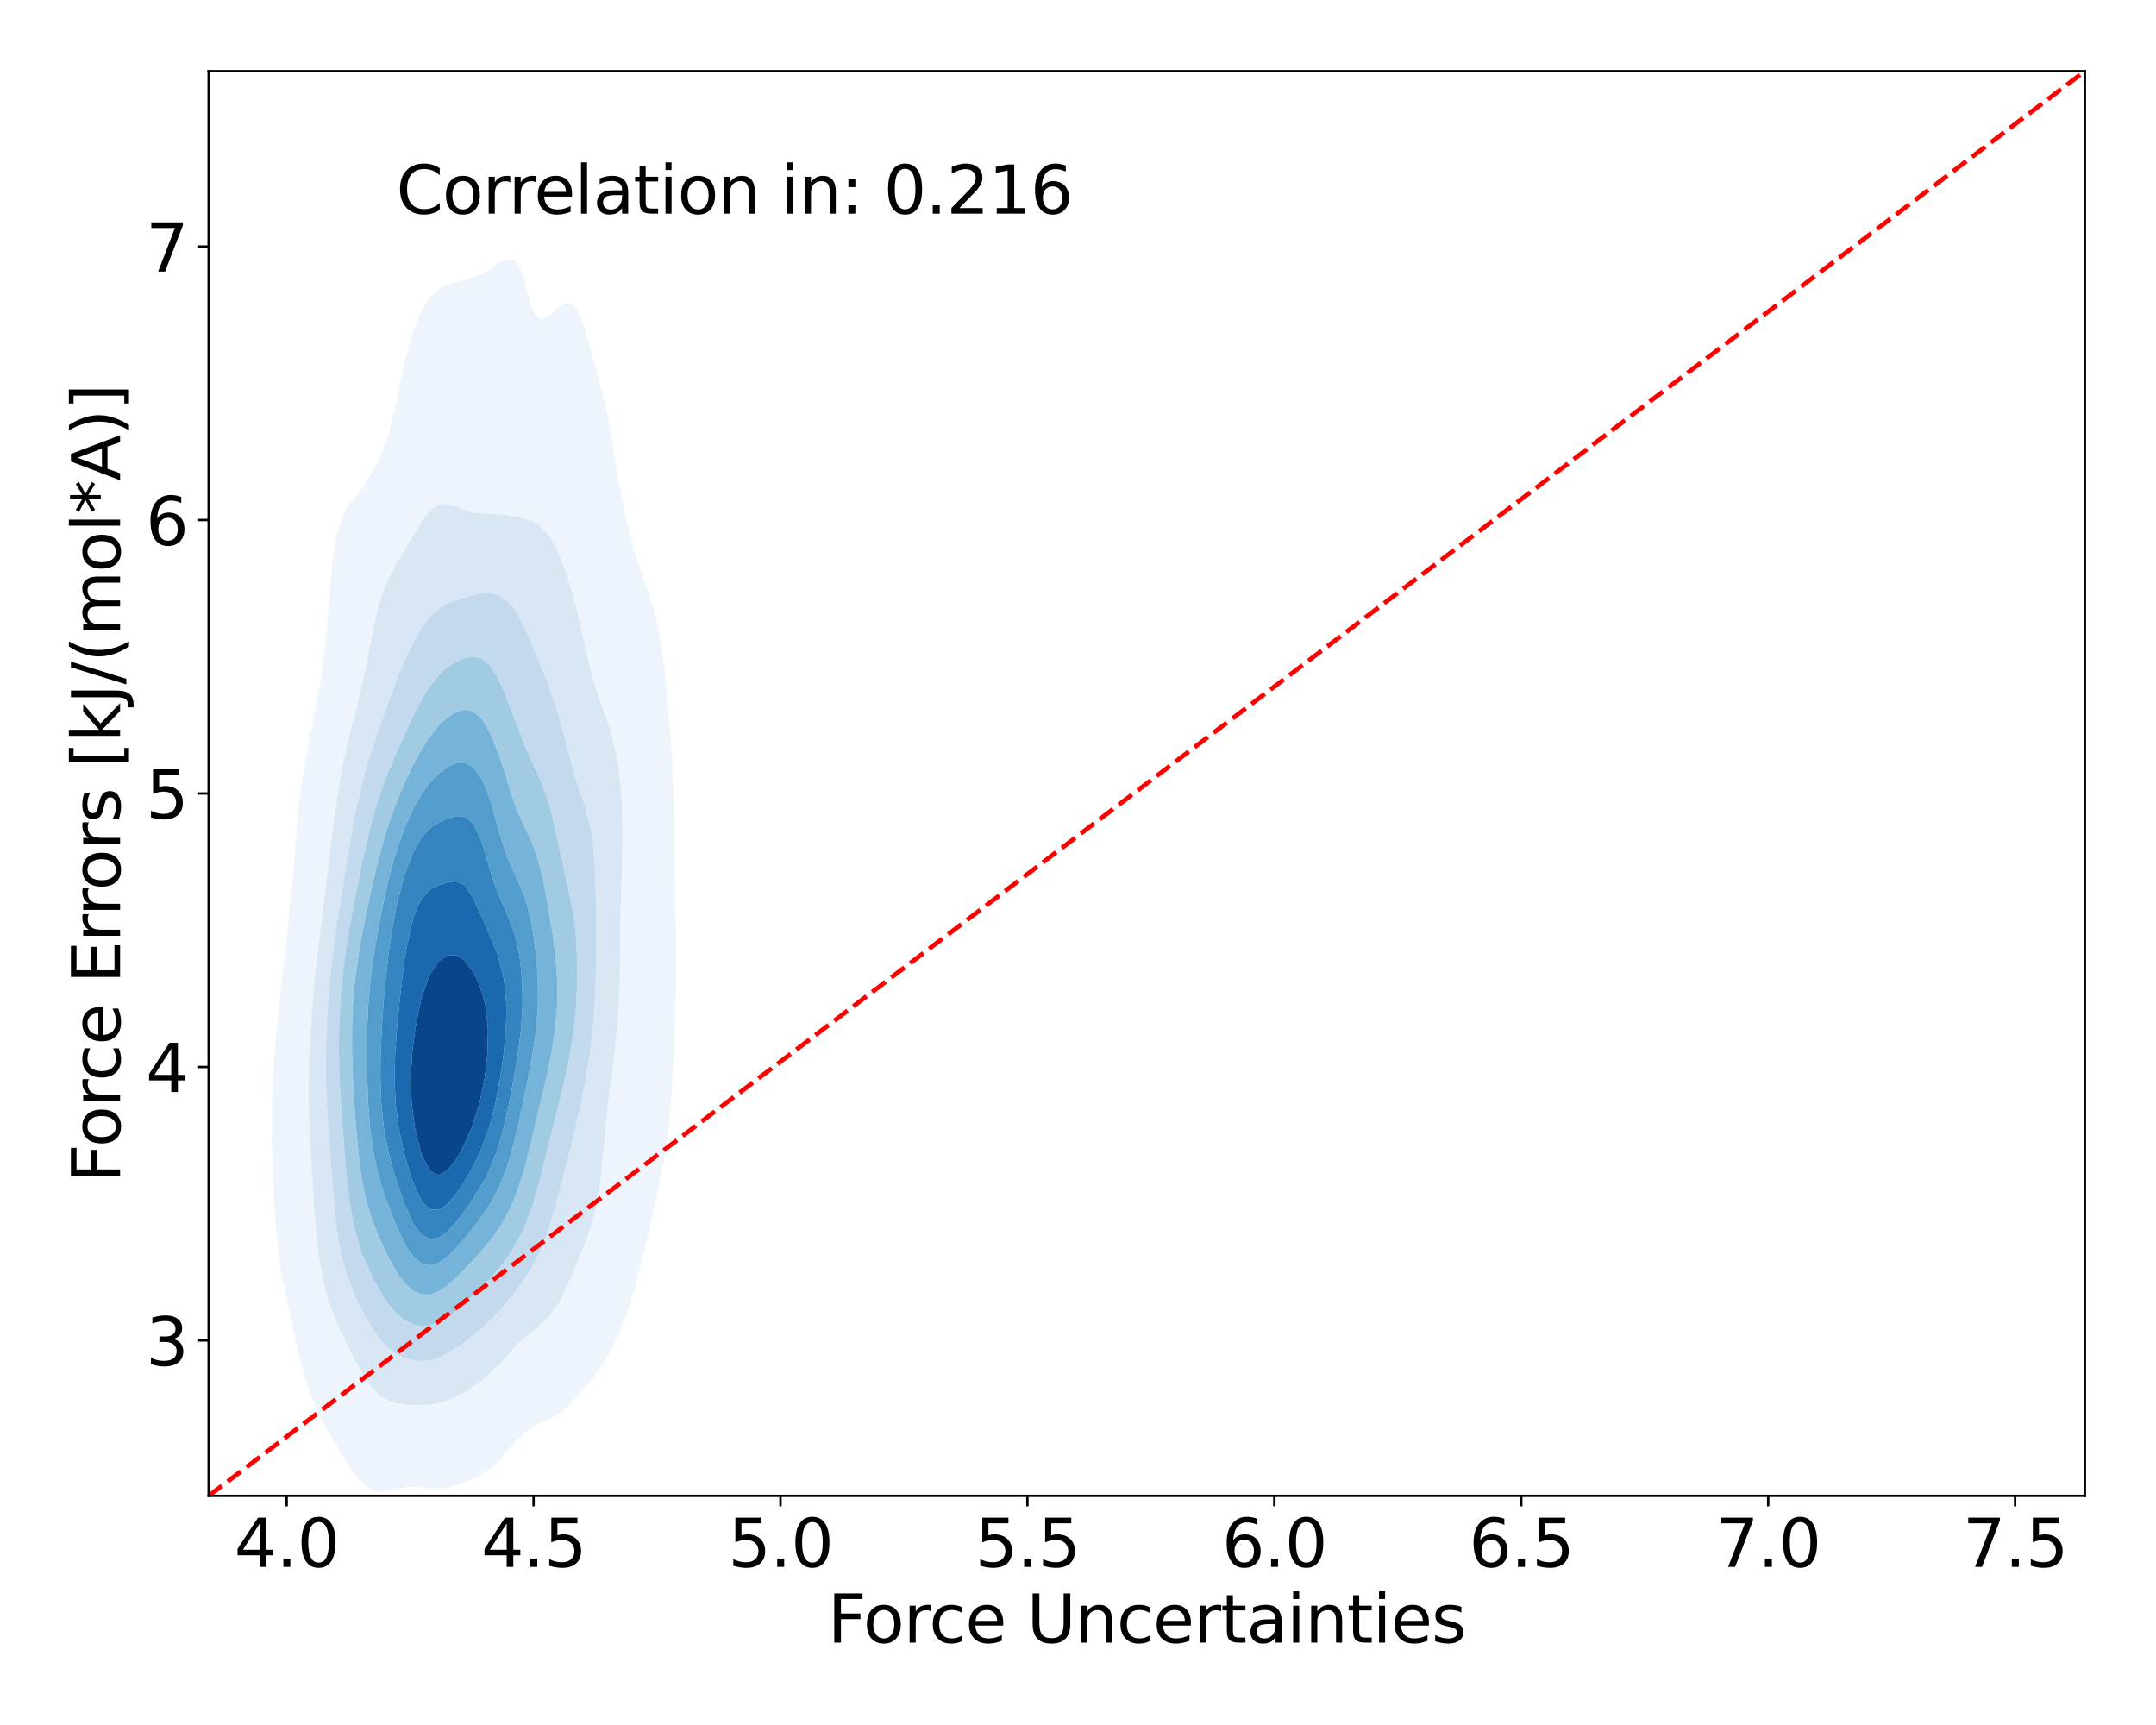 <?xml version="1.0" encoding="utf-8" standalone="no"?>
<!DOCTYPE svg PUBLIC "-//W3C//DTD SVG 1.1//EN"
  "http://www.w3.org/Graphics/SVG/1.1/DTD/svg11.dtd">
<svg xmlns:xlink="http://www.w3.org/1999/xlink" width="720pt" height="576pt" viewBox="0 0 720 576" xmlns="http://www.w3.org/2000/svg" version="1.1">
 <defs>
  <style type="text/css">*{stroke-linejoin: round; stroke-linecap: butt}</style>
 </defs>
 <g id="figure_1">
  <g id="patch_1">
   <path d="M 0 576 
L 720 576 
L 720 0 
L 0 0 
z
" style="fill: #ffffff"/>
  </g>
  <g id="axes_1">
   <g id="patch_2">
    <path d="M 69.68 499.48 
L 696.24 499.48 
L 696.24 23.76 
L 69.68 23.76 
z
" style="fill: #ffffff"/>
   </g>
   <g id="QuadContourSet_1">
    <path d="M 118.158 491.876 
L 121 495.387 
L 123.842 497.37 
L 126.684 498.077 
L 129.527 497.883 
L 132.369 497.256 
L 135.211 496.683 
L 138.053 496.493 
L 140.895 496.699 
L 143.737 497.013 
L 146.579 497.081 
L 149.421 496.713 
L 152.263 495.949 
L 155.105 494.944 
L 157.947 493.795 
L 160.789 492.362 
L 161.983 491.51 
L 163.631 490.557 
L 166.473 488.107 
L 169.315 484.674 
L 170.346 483.299 
L 172.157 481.34 
L 174.999 478.596 
L 177.841 476.526 
L 180.492 475.088 
L 180.683 475.008 
L 183.525 473.847 
L 186.367 472.228 
L 189.209 469.883 
L 191.984 466.876 
L 192.051 466.807 
L 194.893 463.872 
L 197.735 460.437 
L 199.034 458.665 
L 200.577 456.637 
L 203.419 451.979 
L 204.158 450.454 
L 206.262 446.354 
L 207.886 442.242 
L 209.104 439.185 
L 210.764 434.031 
L 211.946 430.113 
L 213.113 425.819 
L 214.788 418.978 
L 215.132 417.608 
L 217.059 409.397 
L 217.63 406.677 
L 218.945 401.185 
L 220.472 393.903 
L 220.684 392.974 
L 222.196 384.763 
L 223.314 376.75 
L 223.341 376.551 
L 224.091 368.34 
L 224.572 360.129 
L 224.933 351.917 
L 225.271 343.706 
L 225.581 335.495 
L 225.791 327.283 
L 225.842 319.072 
L 225.745 310.86 
L 225.572 302.649 
L 225.396 294.438 
L 225.25 286.226 
L 225.121 278.015 
L 224.975 269.804 
L 224.764 261.592 
L 224.429 253.381 
L 223.911 245.17 
L 223.314 238.334 
L 223.202 236.958 
L 222.433 228.747 
L 221.503 220.536 
L 220.472 213.325 
L 220.316 212.324 
L 218.596 204.113 
L 217.63 201.063 
L 215.922 195.901 
L 214.788 193.093 
L 213.063 187.69 
L 211.946 184.454 
L 210.697 179.479 
L 209.104 173.447 
L 208.656 171.267 
L 207.038 163.056 
L 206.262 158.837 
L 205.636 154.845 
L 204.365 146.633 
L 203.419 141.284 
L 202.868 138.422 
L 200.866 130.211 
L 200.577 129.208 
L 198.602 121.999 
L 197.735 118.848 
L 196.428 113.788 
L 194.893 108.192 
L 193.806 105.576 
L 192.051 102.11 
L 189.209 100.838 
L 186.367 102.493 
L 183.525 105.549 
L 183.473 105.576 
L 180.683 106.899 
L 179.099 105.576 
L 177.841 103.517 
L 176.085 97.365 
L 174.999 92.899 
L 173.484 89.154 
L 172.157 87.05 
L 169.315 86.372 
L 166.473 87.814 
L 164.73 89.154 
L 163.631 89.911 
L 160.789 91.575 
L 157.947 92.628 
L 155.105 93.387 
L 152.263 94.143 
L 149.421 95.135 
L 146.579 96.755 
L 145.934 97.365 
L 143.737 99.27 
L 140.895 103.585 
L 140.008 105.576 
L 138.053 110.384 
L 136.974 113.788 
L 135.211 120.508 
L 134.852 121.999 
L 133.128 130.211 
L 132.369 133.897 
L 131.396 138.422 
L 129.527 145.554 
L 129.211 146.633 
L 126.684 152.971 
L 125.837 154.845 
L 123.842 158.369 
L 121 163.056 
L 121 163.056 
L 118.158 166.49 
L 115.316 170.614 
L 114.993 171.267 
L 112.474 178.512 
L 112.271 179.479 
L 111.011 187.69 
L 110.248 195.901 
L 109.686 204.113 
L 109.632 204.77 
L 108.996 212.324 
L 108.047 220.536 
L 106.86 228.747 
L 106.79 229.134 
L 105.232 236.958 
L 103.948 243.86 
L 103.658 245.17 
L 102.029 253.381 
L 101.106 259.827 
L 100.794 261.592 
L 99.71 269.804 
L 98.966 278.015 
L 98.373 286.226 
L 98.264 287.67 
L 97.632 294.438 
L 96.825 302.649 
L 95.996 310.86 
L 95.422 316.411 
L 95.1 319.072 
L 94.101 327.283 
L 93.22 335.495 
L 92.58 342.407 
L 92.427 343.706 
L 91.625 351.917 
L 91.078 360.129 
L 90.796 368.34 
L 90.759 376.551 
L 90.911 384.763 
L 91.185 392.974 
L 91.56 401.185 
L 92.112 409.397 
L 92.58 413.788 
L 92.928 417.608 
L 94.11 425.819 
L 95.422 431.934 
L 95.78 434.031 
L 97.495 442.242 
L 98.264 445.443 
L 99.338 450.454 
L 101.106 457.368 
L 101.477 458.665 
L 103.948 466.37 
L 104.163 466.876 
L 106.79 473.02 
L 107.963 475.088 
L 109.632 478.142 
L 112.474 482.765 
L 112.786 483.299 
L 115.316 487.685 
L 117.913 491.51 
z
M 128.451 466.876 
L 126.684 465.846 
L 123.842 462.988 
L 121.087 458.665 
L 121 458.535 
L 118.158 453.434 
L 116.69 450.454 
L 115.316 447.753 
L 112.717 442.242 
L 112.474 441.683 
L 109.632 434.285 
L 109.549 434.031 
L 107.501 425.819 
L 106.79 421.188 
L 106.248 417.608 
L 105.403 409.397 
L 104.792 401.185 
L 104.269 392.974 
L 103.948 387.519 
L 103.76 384.763 
L 103.299 376.551 
L 103.046 368.34 
L 103.043 360.129 
L 103.289 351.917 
L 103.768 343.706 
L 103.948 341.561 
L 104.338 335.495 
L 105.035 327.283 
L 105.928 319.072 
L 106.79 312.464 
L 106.965 310.86 
L 107.928 302.649 
L 108.99 294.438 
L 109.632 289.523 
L 110.026 286.226 
L 111.004 278.015 
L 112.119 269.804 
L 112.474 267.508 
L 113.362 261.592 
L 114.928 253.381 
L 115.316 251.642 
L 116.801 245.17 
L 118.158 239.805 
L 118.9 236.958 
L 120.9 228.747 
L 121 228.271 
L 122.602 220.536 
L 123.842 213.973 
L 124.179 212.324 
L 125.975 204.113 
L 126.684 201.486 
L 128.604 195.901 
L 129.527 193.671 
L 132.369 188.267 
L 132.716 187.69 
L 135.211 183.536 
L 137.649 179.479 
L 138.053 178.75 
L 140.895 174.033 
L 143.118 171.267 
L 143.737 170.417 
L 146.579 168.474 
L 149.421 168.287 
L 152.263 169.146 
L 155.105 170.239 
L 157.947 171.055 
L 159.346 171.267 
L 160.789 171.438 
L 163.631 171.581 
L 166.473 171.728 
L 169.315 172.024 
L 172.157 172.488 
L 174.999 173.108 
L 177.841 174.045 
L 180.683 175.772 
L 183.525 179.018 
L 183.807 179.479 
L 186.367 184.338 
L 187.696 187.69 
L 189.209 191.9 
L 190.436 195.901 
L 192.051 201.586 
L 192.703 204.113 
L 194.637 212.324 
L 194.893 213.481 
L 196.486 220.536 
L 197.735 225.631 
L 198.596 228.747 
L 200.577 234.595 
L 201.403 236.958 
L 203.419 242.525 
L 204.203 245.17 
L 206.074 253.381 
L 206.262 254.647 
L 207.176 261.592 
L 207.742 269.804 
L 207.915 278.015 
L 207.811 286.226 
L 207.559 294.438 
L 207.306 302.649 
L 207.156 310.86 
L 207.097 319.072 
L 206.991 327.283 
L 206.669 335.495 
L 206.262 340.689 
L 206.058 343.706 
L 205.219 351.917 
L 204.174 360.129 
L 203.419 365.873 
L 203.111 368.34 
L 202.245 376.551 
L 201.51 384.763 
L 200.711 392.974 
L 200.577 393.946 
L 199.514 401.185 
L 197.735 408.32 
L 197.435 409.397 
L 194.893 416.32 
L 194.41 417.608 
L 192.051 423.233 
L 191.001 425.819 
L 189.209 429.876 
L 187.192 434.031 
L 186.367 435.538 
L 183.525 439.553 
L 180.683 442.242 
L 180.683 442.242 
L 177.841 444.479 
L 174.999 446.85 
L 172.157 449.543 
L 171.292 450.454 
L 169.315 452.736 
L 166.473 455.856 
L 163.631 458.471 
L 163.386 458.665 
L 160.789 460.99 
L 157.947 463.103 
L 155.105 464.901 
L 152.263 466.372 
L 150.989 466.876 
L 149.421 467.604 
L 146.579 468.502 
L 143.737 469.017 
L 140.895 469.23 
L 138.053 469.21 
L 135.211 468.994 
L 132.369 468.523 
L 129.527 467.556 
z
" clip-path="url(#p65f2a5c942)" style="fill: #edf4fc"/>
    <path d="M 129.527 467.556 
L 132.369 468.523 
L 135.211 468.994 
L 138.053 469.21 
L 140.895 469.23 
L 143.737 469.017 
L 146.579 468.502 
L 149.421 467.604 
L 150.989 466.876 
L 152.263 466.372 
L 155.105 464.901 
L 157.947 463.103 
L 160.789 460.99 
L 163.386 458.665 
L 163.631 458.471 
L 166.473 455.856 
L 169.315 452.736 
L 171.292 450.454 
L 172.157 449.543 
L 174.999 446.85 
L 177.841 444.479 
L 180.683 442.242 
L 180.683 442.242 
L 183.525 439.553 
L 186.367 435.538 
L 187.192 434.031 
L 189.209 429.876 
L 191.001 425.819 
L 192.051 423.233 
L 194.41 417.608 
L 194.893 416.32 
L 197.435 409.397 
L 197.735 408.32 
L 199.514 401.185 
L 200.577 393.946 
L 200.711 392.974 
L 201.51 384.763 
L 202.245 376.551 
L 203.111 368.34 
L 203.419 365.873 
L 204.174 360.129 
L 205.219 351.917 
L 206.058 343.706 
L 206.262 340.689 
L 206.669 335.495 
L 206.991 327.283 
L 207.097 319.072 
L 207.156 310.86 
L 207.306 302.649 
L 207.559 294.438 
L 207.811 286.226 
L 207.915 278.015 
L 207.742 269.804 
L 207.176 261.592 
L 206.262 254.647 
L 206.074 253.381 
L 204.203 245.17 
L 203.419 242.525 
L 201.403 236.958 
L 200.577 234.595 
L 198.596 228.747 
L 197.735 225.631 
L 196.486 220.536 
L 194.893 213.481 
L 194.637 212.324 
L 192.703 204.113 
L 192.051 201.586 
L 190.436 195.901 
L 189.209 191.9 
L 187.696 187.69 
L 186.367 184.338 
L 183.807 179.479 
L 183.525 179.018 
L 180.683 175.772 
L 177.841 174.045 
L 174.999 173.108 
L 172.157 172.488 
L 169.315 172.024 
L 166.473 171.728 
L 163.631 171.581 
L 160.789 171.438 
L 159.346 171.267 
L 157.947 171.055 
L 155.105 170.239 
L 152.263 169.146 
L 149.421 168.287 
L 146.579 168.474 
L 143.737 170.417 
L 143.118 171.267 
L 140.895 174.033 
L 138.053 178.75 
L 137.649 179.479 
L 135.211 183.536 
L 132.716 187.69 
L 132.369 188.267 
L 129.527 193.671 
L 128.604 195.901 
L 126.684 201.486 
L 125.975 204.113 
L 124.179 212.324 
L 123.842 213.973 
L 122.602 220.536 
L 121 228.271 
L 120.9 228.747 
L 118.9 236.958 
L 118.158 239.805 
L 116.801 245.17 
L 115.316 251.642 
L 114.928 253.381 
L 113.362 261.592 
L 112.474 267.508 
L 112.119 269.804 
L 111.004 278.015 
L 110.026 286.226 
L 109.632 289.523 
L 108.99 294.438 
L 107.928 302.649 
L 106.965 310.86 
L 106.79 312.464 
L 105.928 319.072 
L 105.035 327.283 
L 104.338 335.495 
L 103.948 341.561 
L 103.768 343.706 
L 103.289 351.917 
L 103.043 360.129 
L 103.046 368.34 
L 103.299 376.551 
L 103.76 384.763 
L 103.948 387.519 
L 104.269 392.974 
L 104.792 401.185 
L 105.403 409.397 
L 106.248 417.608 
L 106.79 421.188 
L 107.501 425.819 
L 109.549 434.031 
L 109.632 434.285 
L 112.474 441.683 
L 112.717 442.242 
L 115.316 447.753 
L 116.69 450.454 
L 118.158 453.434 
L 121 458.535 
L 121.087 458.665 
L 123.842 462.988 
L 126.684 465.846 
L 128.451 466.876 
z
M 130.102 450.454 
L 129.527 450.024 
L 126.684 447.056 
L 123.842 442.867 
L 123.486 442.242 
L 121 437.806 
L 119.168 434.031 
L 118.158 431.787 
L 115.859 425.819 
L 115.316 424.015 
L 113.668 417.608 
L 112.474 410.152 
L 112.36 409.397 
L 111.476 401.185 
L 110.811 392.974 
L 110.21 384.763 
L 109.646 376.551 
L 109.632 376.312 
L 109.123 368.34 
L 108.831 360.129 
L 108.806 351.917 
L 109.041 343.706 
L 109.528 335.495 
L 109.632 334.316 
L 110.18 327.283 
L 111.043 319.072 
L 112.151 310.86 
L 112.474 308.708 
L 113.373 302.649 
L 114.693 294.438 
L 115.316 290.62 
L 116.053 286.226 
L 117.458 278.015 
L 118.158 274.185 
L 119.022 269.804 
L 120.898 261.592 
L 121 261.183 
L 123.228 253.381 
L 123.842 251.348 
L 125.977 245.17 
L 126.684 242.968 
L 128.89 236.958 
L 129.527 234.949 
L 131.846 228.747 
L 132.369 227.205 
L 135.156 220.536 
L 135.211 220.407 
L 138.053 214.511 
L 139.336 212.324 
L 140.895 209.678 
L 143.737 205.846 
L 145.654 204.113 
L 146.579 203.24 
L 149.421 201.533 
L 152.263 200.448 
L 155.105 199.545 
L 157.947 198.711 
L 160.789 198.106 
L 163.631 198.002 
L 166.473 198.7 
L 169.315 200.519 
L 172.157 203.763 
L 172.393 204.113 
L 174.999 209.176 
L 176.405 212.324 
L 177.841 215.812 
L 179.806 220.536 
L 180.683 222.57 
L 183.141 228.747 
L 183.525 229.685 
L 185.937 236.958 
L 186.367 238.261 
L 188.249 245.17 
L 189.209 248.822 
L 190.426 253.381 
L 192.051 259.431 
L 192.79 261.592 
L 194.893 267.91 
L 195.534 269.804 
L 197.553 278.015 
L 197.735 279.217 
L 198.454 286.226 
L 198.864 294.438 
L 199.039 302.649 
L 199.097 310.86 
L 199.076 319.072 
L 198.944 327.283 
L 198.606 335.495 
L 197.945 343.706 
L 197.735 345.426 
L 196.968 351.917 
L 195.627 360.129 
L 194.893 363.993 
L 194.027 368.34 
L 192.172 376.551 
L 192.051 377.082 
L 190.214 384.763 
L 189.209 388.6 
L 188.125 392.974 
L 186.367 399.426 
L 185.927 401.185 
L 183.525 409.397 
L 183.525 409.397 
L 180.683 417.169 
L 180.5 417.608 
L 177.841 422.854 
L 176.021 425.819 
L 174.999 427.314 
L 172.157 431.228 
L 169.886 434.031 
L 169.315 434.752 
L 166.473 438.109 
L 163.631 440.983 
L 162.219 442.242 
L 160.789 443.613 
L 157.947 446.076 
L 155.105 448.27 
L 152.263 450.17 
L 151.772 450.454 
L 149.421 451.942 
L 146.579 453.31 
L 143.737 454.175 
L 140.895 454.502 
L 138.053 454.278 
L 135.211 453.507 
L 132.369 452.138 
z
" clip-path="url(#p65f2a5c942)" style="fill: #d9e7f5"/>
    <path d="M 132.369 452.138 
L 135.211 453.507 
L 138.053 454.278 
L 140.895 454.502 
L 143.737 454.175 
L 146.579 453.31 
L 149.421 451.942 
L 151.772 450.454 
L 152.263 450.17 
L 155.105 448.27 
L 157.947 446.076 
L 160.789 443.613 
L 162.219 442.242 
L 163.631 440.983 
L 166.473 438.109 
L 169.315 434.752 
L 169.886 434.031 
L 172.157 431.228 
L 174.999 427.314 
L 176.021 425.819 
L 177.841 422.854 
L 180.5 417.608 
L 180.683 417.169 
L 183.525 409.397 
L 183.525 409.397 
L 185.927 401.185 
L 186.367 399.426 
L 188.125 392.974 
L 189.209 388.6 
L 190.214 384.763 
L 192.051 377.082 
L 192.172 376.551 
L 194.027 368.34 
L 194.893 363.993 
L 195.627 360.129 
L 196.968 351.917 
L 197.735 345.426 
L 197.945 343.706 
L 198.606 335.495 
L 198.944 327.283 
L 199.076 319.072 
L 199.097 310.86 
L 199.039 302.649 
L 198.864 294.438 
L 198.454 286.226 
L 197.735 279.217 
L 197.553 278.015 
L 195.534 269.804 
L 194.893 267.91 
L 192.79 261.592 
L 192.051 259.431 
L 190.426 253.381 
L 189.209 248.822 
L 188.249 245.17 
L 186.367 238.261 
L 185.937 236.958 
L 183.525 229.685 
L 183.141 228.747 
L 180.683 222.57 
L 179.806 220.536 
L 177.841 215.812 
L 176.405 212.324 
L 174.999 209.176 
L 172.393 204.113 
L 172.157 203.763 
L 169.315 200.519 
L 166.473 198.7 
L 163.631 198.002 
L 160.789 198.106 
L 157.947 198.711 
L 155.105 199.545 
L 152.263 200.448 
L 149.421 201.533 
L 146.579 203.24 
L 145.654 204.113 
L 143.737 205.846 
L 140.895 209.678 
L 139.336 212.324 
L 138.053 214.511 
L 135.211 220.407 
L 135.156 220.536 
L 132.369 227.205 
L 131.846 228.747 
L 129.527 234.949 
L 128.89 236.958 
L 126.684 242.968 
L 125.977 245.17 
L 123.842 251.348 
L 123.228 253.381 
L 121 261.183 
L 120.898 261.592 
L 119.022 269.804 
L 118.158 274.185 
L 117.458 278.015 
L 116.053 286.226 
L 115.316 290.62 
L 114.693 294.438 
L 113.373 302.649 
L 112.474 308.708 
L 112.151 310.86 
L 111.043 319.072 
L 110.18 327.283 
L 109.632 334.316 
L 109.528 335.495 
L 109.041 343.706 
L 108.806 351.917 
L 108.831 360.129 
L 109.123 368.34 
L 109.632 376.312 
L 109.646 376.551 
L 110.21 384.763 
L 110.811 392.974 
L 111.476 401.185 
L 112.36 409.397 
L 112.474 410.152 
L 113.668 417.608 
L 115.316 424.015 
L 115.859 425.819 
L 118.158 431.787 
L 119.168 434.031 
L 121 437.806 
L 123.486 442.242 
L 123.842 442.867 
L 126.684 447.056 
L 129.527 450.024 
L 130.102 450.454 
z
M 138.053 442.242 
L 138.053 442.242 
L 135.211 440.853 
L 132.369 438.536 
L 129.527 435.173 
L 128.743 434.031 
L 126.684 430.69 
L 124.068 425.819 
L 123.842 425.359 
L 121 418.922 
L 120.515 417.608 
L 118.16 409.397 
L 118.158 409.39 
L 116.748 401.185 
L 115.801 392.974 
L 115.316 387.601 
L 115.062 384.763 
L 114.398 376.551 
L 113.816 368.34 
L 113.376 360.129 
L 113.158 351.917 
L 113.217 343.706 
L 113.577 335.495 
L 114.245 327.283 
L 115.228 319.072 
L 115.316 318.479 
L 116.517 310.86 
L 118.005 302.649 
L 118.158 301.829 
L 119.625 294.438 
L 121 287.758 
L 121.335 286.226 
L 123.209 278.015 
L 123.842 275.486 
L 125.431 269.804 
L 126.684 265.831 
L 128.189 261.592 
L 129.527 258.075 
L 131.493 253.381 
L 132.369 251.283 
L 135.146 245.17 
L 135.211 245.019 
L 138.053 238.874 
L 139.088 236.958 
L 140.895 233.386 
L 143.737 228.963 
L 143.915 228.747 
L 146.579 225.291 
L 149.421 222.757 
L 152.263 221.003 
L 153.389 220.536 
L 155.105 219.758 
L 157.947 219.226 
L 160.789 219.833 
L 161.721 220.536 
L 163.631 222.131 
L 166.473 226.738 
L 167.368 228.747 
L 169.315 233.401 
L 170.667 236.958 
L 172.157 240.96 
L 173.791 245.17 
L 174.999 248.313 
L 177.2 253.381 
L 177.841 254.792 
L 180.683 260.925 
L 180.94 261.592 
L 183.525 269.027 
L 183.735 269.804 
L 185.675 278.015 
L 186.367 281.402 
L 187.437 286.226 
L 189.209 294.411 
L 189.216 294.438 
L 191.007 302.649 
L 192.051 309.852 
L 192.17 310.86 
L 192.695 319.072 
L 192.763 327.283 
L 192.412 335.495 
L 192.051 339.221 
L 191.618 343.706 
L 190.381 351.917 
L 189.209 357.658 
L 188.699 360.129 
L 186.712 368.34 
L 186.367 369.665 
L 184.627 376.551 
L 183.525 380.862 
L 182.573 384.763 
L 180.683 392.325 
L 180.522 392.974 
L 178.262 401.185 
L 177.841 402.468 
L 175.274 409.397 
L 174.999 410.012 
L 172.157 415.58 
L 170.916 417.608 
L 169.315 420.034 
L 166.473 423.742 
L 164.635 425.819 
L 163.631 426.97 
L 160.789 429.946 
L 157.947 432.638 
L 156.395 434.031 
L 155.105 435.238 
L 152.263 437.734 
L 149.421 439.864 
L 146.579 441.495 
L 144.476 442.242 
L 143.737 442.53 
L 140.895 442.823 
z
" clip-path="url(#p65f2a5c942)" style="fill: #c3daee"/>
    <path d="M 140.895 442.823 
L 143.737 442.53 
L 144.476 442.242 
L 146.579 441.495 
L 149.421 439.864 
L 152.263 437.734 
L 155.105 435.238 
L 156.395 434.031 
L 157.947 432.638 
L 160.789 429.946 
L 163.631 426.97 
L 164.635 425.819 
L 166.473 423.742 
L 169.315 420.034 
L 170.916 417.608 
L 172.157 415.58 
L 174.999 410.012 
L 175.274 409.397 
L 177.841 402.468 
L 178.262 401.185 
L 180.522 392.974 
L 180.683 392.325 
L 182.573 384.763 
L 183.525 380.862 
L 184.627 376.551 
L 186.367 369.665 
L 186.712 368.34 
L 188.699 360.129 
L 189.209 357.658 
L 190.381 351.917 
L 191.618 343.706 
L 192.051 339.221 
L 192.412 335.495 
L 192.763 327.283 
L 192.695 319.072 
L 192.17 310.86 
L 192.051 309.852 
L 191.007 302.649 
L 189.216 294.438 
L 189.209 294.411 
L 187.437 286.226 
L 186.367 281.402 
L 185.675 278.015 
L 183.735 269.804 
L 183.525 269.027 
L 180.94 261.592 
L 180.683 260.925 
L 177.841 254.792 
L 177.2 253.381 
L 174.999 248.313 
L 173.791 245.17 
L 172.157 240.96 
L 170.667 236.958 
L 169.315 233.401 
L 167.368 228.747 
L 166.473 226.738 
L 163.631 222.131 
L 161.721 220.536 
L 160.789 219.833 
L 157.947 219.226 
L 155.105 219.758 
L 153.389 220.536 
L 152.263 221.003 
L 149.421 222.757 
L 146.579 225.291 
L 143.915 228.747 
L 143.737 228.963 
L 140.895 233.386 
L 139.088 236.958 
L 138.053 238.874 
L 135.211 245.019 
L 135.146 245.17 
L 132.369 251.283 
L 131.493 253.381 
L 129.527 258.075 
L 128.189 261.592 
L 126.684 265.831 
L 125.431 269.804 
L 123.842 275.486 
L 123.209 278.015 
L 121.335 286.226 
L 121 287.758 
L 119.625 294.438 
L 118.158 301.829 
L 118.005 302.649 
L 116.517 310.86 
L 115.316 318.479 
L 115.228 319.072 
L 114.245 327.283 
L 113.577 335.495 
L 113.217 343.706 
L 113.158 351.917 
L 113.376 360.129 
L 113.816 368.34 
L 114.398 376.551 
L 115.062 384.763 
L 115.316 387.601 
L 115.801 392.974 
L 116.748 401.185 
L 118.158 409.39 
L 118.16 409.397 
L 120.515 417.608 
L 121 418.922 
L 123.842 425.359 
L 124.068 425.819 
L 126.684 430.69 
L 128.743 434.031 
L 129.527 435.173 
L 132.369 438.536 
L 135.211 440.853 
L 138.053 442.242 
L 138.053 442.242 
z
M 133.124 425.819 
L 132.369 424.649 
L 129.527 419.386 
L 128.638 417.608 
L 126.684 413.234 
L 125.066 409.397 
L 123.842 406 
L 122.421 401.185 
L 121 394.56 
L 120.729 392.974 
L 119.679 384.763 
L 118.913 376.551 
L 118.317 368.34 
L 118.158 365.496 
L 117.862 360.129 
L 117.58 351.917 
L 117.545 343.706 
L 117.839 335.495 
L 118.158 331.607 
L 118.555 327.283 
L 119.699 319.072 
L 121 311.593 
L 121.134 310.86 
L 122.814 302.649 
L 123.842 297.907 
L 124.606 294.438 
L 126.581 286.226 
L 126.684 285.833 
L 128.886 278.015 
L 129.527 276.015 
L 131.697 269.804 
L 132.369 268.051 
L 135.079 261.592 
L 135.211 261.288 
L 138.053 255.292 
L 139.109 253.381 
L 140.895 250.046 
L 143.737 245.714 
L 144.192 245.17 
L 146.579 242.207 
L 149.421 239.606 
L 152.263 237.808 
L 155.105 236.958 
L 157.947 237.484 
L 160.789 239.934 
L 163.631 244.705 
L 163.836 245.17 
L 166.473 251.688 
L 167.07 253.381 
L 169.315 260.503 
L 169.673 261.592 
L 172.157 269.294 
L 172.362 269.804 
L 174.999 275.771 
L 176.083 278.015 
L 177.841 281.761 
L 179.394 286.226 
L 180.683 290.839 
L 181.48 294.438 
L 183.015 302.649 
L 183.525 305.851 
L 184.39 310.86 
L 185.504 319.072 
L 186.114 327.283 
L 186.087 335.495 
L 185.395 343.706 
L 184.115 351.917 
L 183.525 354.702 
L 182.382 360.129 
L 180.683 367.236 
L 180.431 368.34 
L 178.485 376.551 
L 177.841 379.233 
L 176.536 384.763 
L 174.999 390.585 
L 174.331 392.974 
L 172.157 399.302 
L 171.413 401.185 
L 169.315 405.563 
L 167.103 409.397 
L 166.473 410.372 
L 163.631 414.275 
L 160.831 417.608 
L 160.789 417.657 
L 157.947 420.855 
L 155.105 423.848 
L 153.129 425.819 
L 152.263 426.692 
L 149.421 429.275 
L 146.579 431.202 
L 143.737 432.25 
L 140.895 432.234 
L 138.053 431.02 
L 135.211 428.526 
z
" clip-path="url(#p65f2a5c942)" style="fill: #a1cbe2"/>
    <path d="M 135.211 428.526 
L 138.053 431.02 
L 140.895 432.234 
L 143.737 432.25 
L 146.579 431.202 
L 149.421 429.275 
L 152.263 426.692 
L 153.129 425.819 
L 155.105 423.848 
L 157.947 420.855 
L 160.789 417.657 
L 160.831 417.608 
L 163.631 414.275 
L 166.473 410.372 
L 167.103 409.397 
L 169.315 405.563 
L 171.413 401.185 
L 172.157 399.302 
L 174.331 392.974 
L 174.999 390.585 
L 176.536 384.763 
L 177.841 379.233 
L 178.485 376.551 
L 180.431 368.34 
L 180.683 367.236 
L 182.382 360.129 
L 183.525 354.702 
L 184.115 351.917 
L 185.395 343.706 
L 186.087 335.495 
L 186.114 327.283 
L 185.504 319.072 
L 184.39 310.86 
L 183.525 305.851 
L 183.015 302.649 
L 181.48 294.438 
L 180.683 290.839 
L 179.394 286.226 
L 177.841 281.761 
L 176.083 278.015 
L 174.999 275.771 
L 172.362 269.804 
L 172.157 269.294 
L 169.673 261.592 
L 169.315 260.503 
L 167.07 253.381 
L 166.473 251.688 
L 163.836 245.17 
L 163.631 244.705 
L 160.789 239.934 
L 157.947 237.484 
L 155.105 236.958 
L 152.263 237.808 
L 149.421 239.606 
L 146.579 242.207 
L 144.192 245.17 
L 143.737 245.714 
L 140.895 250.046 
L 139.109 253.381 
L 138.053 255.292 
L 135.211 261.288 
L 135.079 261.592 
L 132.369 268.051 
L 131.697 269.804 
L 129.527 276.015 
L 128.886 278.015 
L 126.684 285.833 
L 126.581 286.226 
L 124.606 294.438 
L 123.842 297.907 
L 122.814 302.649 
L 121.134 310.86 
L 121 311.593 
L 119.699 319.072 
L 118.555 327.283 
L 118.158 331.607 
L 117.839 335.495 
L 117.545 343.706 
L 117.58 351.917 
L 117.862 360.129 
L 118.158 365.496 
L 118.317 368.34 
L 118.913 376.551 
L 119.679 384.763 
L 120.729 392.974 
L 121 394.56 
L 122.421 401.185 
L 123.842 406 
L 125.066 409.397 
L 126.684 413.234 
L 128.638 417.608 
L 129.527 419.386 
L 132.369 424.649 
L 133.124 425.819 
z
M 136.554 417.608 
L 135.211 415.399 
L 132.392 409.397 
L 132.369 409.339 
L 129.527 402.042 
L 129.195 401.185 
L 126.684 393.533 
L 126.522 392.974 
L 124.71 384.763 
L 123.842 378.592 
L 123.592 376.551 
L 122.954 368.34 
L 122.61 360.129 
L 122.495 351.917 
L 122.604 343.706 
L 122.993 335.495 
L 123.722 327.283 
L 123.842 326.387 
L 124.819 319.072 
L 126.182 310.86 
L 126.684 308.289 
L 127.757 302.649 
L 129.527 294.614 
L 129.567 294.438 
L 131.77 286.226 
L 132.369 284.301 
L 134.547 278.015 
L 135.211 276.29 
L 138.053 269.937 
L 138.128 269.804 
L 140.895 264.993 
L 143.383 261.592 
L 143.737 261.1 
L 146.579 258.287 
L 149.421 256.201 
L 152.263 254.844 
L 155.105 254.604 
L 157.947 256.115 
L 160.789 259.983 
L 161.518 261.592 
L 163.631 267.001 
L 164.486 269.804 
L 166.473 277.077 
L 166.738 278.015 
L 169.315 286.226 
L 169.315 286.226 
L 172.157 292.545 
L 173.052 294.438 
L 174.999 299.072 
L 176.13 302.649 
L 177.841 310.267 
L 177.951 310.86 
L 179.041 319.072 
L 179.633 327.283 
L 179.661 335.495 
L 179.059 343.706 
L 177.855 351.917 
L 177.841 351.988 
L 176.339 360.129 
L 174.999 366.487 
L 174.636 368.34 
L 172.869 376.551 
L 172.157 379.477 
L 170.827 384.763 
L 169.315 389.575 
L 168.113 392.974 
L 166.473 396.686 
L 164.125 401.185 
L 163.631 401.998 
L 160.789 406.222 
L 158.407 409.397 
L 157.947 409.972 
L 155.105 413.475 
L 152.263 416.742 
L 151.416 417.608 
L 149.421 419.614 
L 146.579 421.662 
L 143.737 422.531 
L 140.895 421.927 
L 138.053 419.631 
z
" clip-path="url(#p65f2a5c942)" style="fill: #75b4d8"/>
    <path d="M 138.053 419.631 
L 140.895 421.927 
L 143.737 422.531 
L 146.579 421.662 
L 149.421 419.614 
L 151.416 417.608 
L 152.263 416.742 
L 155.105 413.475 
L 157.947 409.972 
L 158.407 409.397 
L 160.789 406.222 
L 163.631 401.998 
L 164.125 401.185 
L 166.473 396.686 
L 168.113 392.974 
L 169.315 389.575 
L 170.827 384.763 
L 172.157 379.477 
L 172.869 376.551 
L 174.636 368.34 
L 174.999 366.487 
L 176.339 360.129 
L 177.841 351.988 
L 177.855 351.917 
L 179.059 343.706 
L 179.661 335.495 
L 179.633 327.283 
L 179.041 319.072 
L 177.951 310.86 
L 177.841 310.267 
L 176.13 302.649 
L 174.999 299.072 
L 173.052 294.438 
L 172.157 292.545 
L 169.315 286.226 
L 169.315 286.226 
L 166.738 278.015 
L 166.473 277.077 
L 164.486 269.804 
L 163.631 267.001 
L 161.518 261.592 
L 160.789 259.983 
L 157.947 256.115 
L 155.105 254.604 
L 152.263 254.844 
L 149.421 256.201 
L 146.579 258.287 
L 143.737 261.1 
L 143.383 261.592 
L 140.895 264.993 
L 138.128 269.804 
L 138.053 269.937 
L 135.211 276.29 
L 134.547 278.015 
L 132.369 284.301 
L 131.77 286.226 
L 129.567 294.438 
L 129.527 294.614 
L 127.757 302.649 
L 126.684 308.289 
L 126.182 310.86 
L 124.819 319.072 
L 123.842 326.387 
L 123.722 327.283 
L 122.993 335.495 
L 122.604 343.706 
L 122.495 351.917 
L 122.61 360.129 
L 122.954 368.34 
L 123.592 376.551 
L 123.842 378.592 
L 124.71 384.763 
L 126.522 392.974 
L 126.684 393.533 
L 129.195 401.185 
L 129.527 402.042 
L 132.369 409.339 
L 132.392 409.397 
L 135.211 415.399 
L 136.554 417.608 
z
M 138.588 409.397 
L 138.053 408.565 
L 135.211 402.264 
L 134.786 401.185 
L 132.369 394.041 
L 132.008 392.974 
L 129.733 384.763 
L 129.527 383.727 
L 128.178 376.551 
L 127.33 368.34 
L 127.028 360.129 
L 127.118 351.917 
L 127.478 343.706 
L 128.032 335.495 
L 128.76 327.283 
L 129.527 320.483 
L 129.686 319.072 
L 130.881 310.86 
L 132.369 302.649 
L 132.369 302.649 
L 134.442 294.438 
L 135.211 291.887 
L 137.326 286.226 
L 138.053 284.495 
L 140.895 279.562 
L 142.285 278.015 
L 143.737 276.448 
L 146.579 274.61 
L 149.421 273.342 
L 152.263 272.48 
L 155.105 272.636 
L 157.947 274.995 
L 159.489 278.015 
L 160.789 280.983 
L 162.363 286.226 
L 163.631 290.317 
L 164.911 294.438 
L 166.473 298.631 
L 168.188 302.649 
L 169.315 305.273 
L 171.514 310.86 
L 172.157 313.124 
L 173.477 319.072 
L 174.382 327.283 
L 174.503 335.495 
L 173.98 343.706 
L 172.948 351.917 
L 172.157 356.563 
L 171.59 360.129 
L 170.035 368.34 
L 169.315 371.602 
L 168.192 376.551 
L 166.473 382.595 
L 165.784 384.763 
L 163.631 390.146 
L 162.317 392.974 
L 160.789 395.733 
L 157.947 400.322 
L 157.387 401.185 
L 155.105 404.384 
L 152.263 408.094 
L 151.102 409.397 
L 149.421 411.201 
L 146.579 413.232 
L 143.737 413.744 
L 140.895 412.308 
z
" clip-path="url(#p65f2a5c942)" style="fill: #529dcc"/>
    <path d="M 140.895 412.308 
L 143.737 413.744 
L 146.579 413.232 
L 149.421 411.201 
L 151.102 409.397 
L 152.263 408.094 
L 155.105 404.384 
L 157.387 401.185 
L 157.947 400.322 
L 160.789 395.733 
L 162.317 392.974 
L 163.631 390.146 
L 165.784 384.763 
L 166.473 382.595 
L 168.192 376.551 
L 169.315 371.602 
L 170.035 368.34 
L 171.59 360.129 
L 172.157 356.563 
L 172.948 351.917 
L 173.98 343.706 
L 174.503 335.495 
L 174.382 327.283 
L 173.477 319.072 
L 172.157 313.124 
L 171.514 310.86 
L 169.315 305.273 
L 168.188 302.649 
L 166.473 298.631 
L 164.911 294.438 
L 163.631 290.317 
L 162.363 286.226 
L 160.789 280.983 
L 159.489 278.015 
L 157.947 274.995 
L 155.105 272.636 
L 152.263 272.48 
L 149.421 273.342 
L 146.579 274.61 
L 143.737 276.448 
L 142.285 278.015 
L 140.895 279.562 
L 138.053 284.495 
L 137.326 286.226 
L 135.211 291.887 
L 134.442 294.438 
L 132.369 302.649 
L 132.369 302.649 
L 130.881 310.86 
L 129.686 319.072 
L 129.527 320.483 
L 128.76 327.283 
L 128.032 335.495 
L 127.478 343.706 
L 127.118 351.917 
L 127.028 360.129 
L 127.33 368.34 
L 128.178 376.551 
L 129.527 383.727 
L 129.733 384.763 
L 132.008 392.974 
L 132.369 394.041 
L 134.786 401.185 
L 135.211 402.264 
L 138.053 408.565 
L 138.588 409.397 
z
M 140.895 401.185 
L 140.895 401.185 
L 138.053 395.125 
L 137.27 392.974 
L 135.211 385.932 
L 134.88 384.763 
L 133.138 376.551 
L 132.369 370.481 
L 132.103 368.34 
L 131.76 360.129 
L 131.962 351.917 
L 132.369 345.931 
L 132.534 343.706 
L 133.336 335.495 
L 134.254 327.283 
L 135.211 319.709 
L 135.313 319.072 
L 136.941 310.86 
L 138.053 306.484 
L 139.589 302.649 
L 140.895 299.996 
L 143.737 296.975 
L 146.579 295.542 
L 149.421 294.644 
L 151.064 294.438 
L 152.263 294.288 
L 152.628 294.438 
L 155.105 295.54 
L 157.947 299.681 
L 159.195 302.649 
L 160.789 305.981 
L 162.877 310.86 
L 163.631 312.516 
L 166.309 319.072 
L 166.473 319.599 
L 168.349 327.283 
L 169.117 335.495 
L 168.958 343.706 
L 168.197 351.917 
L 167.02 360.129 
L 166.473 363.009 
L 165.434 368.34 
L 163.631 375.401 
L 163.308 376.551 
L 160.789 383.497 
L 160.272 384.763 
L 157.947 389.444 
L 156.022 392.974 
L 155.105 394.446 
L 152.263 398.663 
L 150.194 401.185 
L 149.421 402.062 
L 146.579 403.948 
L 143.737 403.845 
z
" clip-path="url(#p65f2a5c942)" style="fill: #3484bf"/>
    <path d="M 143.737 403.845 
L 146.579 403.948 
L 149.421 402.062 
L 150.194 401.185 
L 152.263 398.663 
L 155.105 394.446 
L 156.022 392.974 
L 157.947 389.444 
L 160.272 384.763 
L 160.789 383.497 
L 163.308 376.551 
L 163.631 375.401 
L 165.434 368.34 
L 166.473 363.009 
L 167.02 360.129 
L 168.197 351.917 
L 168.958 343.706 
L 169.117 335.495 
L 168.349 327.283 
L 166.473 319.599 
L 166.309 319.072 
L 163.631 312.516 
L 162.877 310.86 
L 160.789 305.981 
L 159.195 302.649 
L 157.947 299.681 
L 155.105 295.54 
L 152.628 294.438 
L 152.263 294.288 
L 151.064 294.438 
L 149.421 294.644 
L 146.579 295.542 
L 143.737 296.975 
L 140.895 299.996 
L 139.589 302.649 
L 138.053 306.484 
L 136.941 310.86 
L 135.313 319.072 
L 135.211 319.709 
L 134.254 327.283 
L 133.336 335.495 
L 132.534 343.706 
L 132.369 345.931 
L 131.962 351.917 
L 131.76 360.129 
L 132.103 368.34 
L 132.369 370.481 
L 133.138 376.551 
L 134.88 384.763 
L 135.211 385.932 
L 137.27 392.974 
L 138.053 395.125 
L 140.895 401.185 
L 140.895 401.185 
z
M 140.557 384.763 
L 138.552 376.551 
L 138.053 372.893 
L 137.471 368.34 
L 137.199 360.129 
L 137.627 351.917 
L 138.053 348.226 
L 138.663 343.706 
L 140.27 335.495 
L 140.895 332.872 
L 142.826 327.283 
L 143.737 325.088 
L 146.579 320.968 
L 149.421 319.072 
L 149.421 319.072 
L 152.263 318.941 
L 152.463 319.072 
L 155.105 320.717 
L 157.947 324.477 
L 159.379 327.283 
L 160.789 330.87 
L 162.056 335.495 
L 162.976 343.706 
L 162.788 351.917 
L 161.824 360.129 
L 160.789 365.253 
L 160.124 368.34 
L 157.947 375.311 
L 157.519 376.551 
L 155.105 381.969 
L 153.687 384.763 
L 152.263 387.146 
L 149.421 390.787 
L 146.579 392.501 
L 143.737 391.079 
L 140.895 385.735 
z
" clip-path="url(#p65f2a5c942)" style="fill: #1a68ae"/>
    <path d="M 140.895 385.735 
L 143.737 391.079 
L 146.579 392.501 
L 149.421 390.787 
L 152.263 387.146 
L 153.687 384.763 
L 155.105 381.969 
L 157.519 376.551 
L 157.947 375.311 
L 160.124 368.34 
L 160.789 365.253 
L 161.824 360.129 
L 162.788 351.917 
L 162.976 343.706 
L 162.056 335.495 
L 160.789 330.87 
L 159.379 327.283 
L 157.947 324.477 
L 155.105 320.717 
L 152.463 319.072 
L 152.263 318.941 
L 149.421 319.072 
L 149.421 319.072 
L 146.579 320.968 
L 143.737 325.088 
L 142.826 327.283 
L 140.895 332.872 
L 140.27 335.495 
L 138.663 343.706 
L 138.053 348.226 
L 137.627 351.917 
L 137.199 360.129 
L 137.471 368.34 
L 138.053 372.893 
L 138.552 376.551 
L 140.557 384.763 
z
" clip-path="url(#p65f2a5c942)" style="fill: #08458a"/>
   </g>
   <g id="matplotlib.axis_1">
    <g id="xtick_1">
     <g id="line2d_1">
      <defs>
       <path id="mcbfd60599a" d="M 0 0 
L 0 3.5 
" style="stroke: #000000; stroke-width: 0.8"/>
      </defs>
      <g>
       <use xlink:href="#mcbfd60599a" x="95.726" y="499.48" style="stroke: #000000; stroke-width: 0.8"/>
      </g>
     </g>
     <g id="text_1">
      <!-- 4.0 -->
      <g transform="translate(78.232 523.197) scale(0.22 -0.22)">
       <defs>
        <path id="DejaVuSans-34" d="M 2419 4116 
L 825 1625 
L 2419 1625 
L 2419 4116 
z
M 2253 4666 
L 3047 4666 
L 3047 1625 
L 3713 1625 
L 3713 1100 
L 3047 1100 
L 3047 0 
L 2419 0 
L 2419 1100 
L 313 1100 
L 313 1709 
L 2253 4666 
z
" transform="scale(0.016)"/>
        <path id="DejaVuSans-2e" d="M 684 794 
L 1344 794 
L 1344 0 
L 684 0 
L 684 794 
z
" transform="scale(0.016)"/>
        <path id="DejaVuSans-30" d="M 2034 4250 
Q 1547 4250 1301 3770 
Q 1056 3291 1056 2328 
Q 1056 1369 1301 889 
Q 1547 409 2034 409 
Q 2525 409 2770 889 
Q 3016 1369 3016 2328 
Q 3016 3291 2770 3770 
Q 2525 4250 2034 4250 
z
M 2034 4750 
Q 2819 4750 3233 4129 
Q 3647 3509 3647 2328 
Q 3647 1150 3233 529 
Q 2819 -91 2034 -91 
Q 1250 -91 836 529 
Q 422 1150 422 2328 
Q 422 3509 836 4129 
Q 1250 4750 2034 4750 
z
" transform="scale(0.016)"/>
       </defs>
       <use xlink:href="#DejaVuSans-34"/>
       <use xlink:href="#DejaVuSans-2e" x="63.623"/>
       <use xlink:href="#DejaVuSans-30" x="95.41"/>
      </g>
     </g>
    </g>
    <g id="xtick_2">
     <g id="line2d_2">
      <g>
       <use xlink:href="#mcbfd60599a" x="178.186" y="499.48" style="stroke: #000000; stroke-width: 0.8"/>
      </g>
     </g>
     <g id="text_2">
      <!-- 4.5 -->
      <g transform="translate(160.693 523.197) scale(0.22 -0.22)">
       <defs>
        <path id="DejaVuSans-35" d="M 691 4666 
L 3169 4666 
L 3169 4134 
L 1269 4134 
L 1269 2991 
Q 1406 3038 1543 3061 
Q 1681 3084 1819 3084 
Q 2600 3084 3056 2656 
Q 3513 2228 3513 1497 
Q 3513 744 3044 326 
Q 2575 -91 1722 -91 
Q 1428 -91 1123 -41 
Q 819 9 494 109 
L 494 744 
Q 775 591 1075 516 
Q 1375 441 1709 441 
Q 2250 441 2565 725 
Q 2881 1009 2881 1497 
Q 2881 1984 2565 2268 
Q 2250 2553 1709 2553 
Q 1456 2553 1204 2497 
Q 953 2441 691 2322 
L 691 4666 
z
" transform="scale(0.016)"/>
       </defs>
       <use xlink:href="#DejaVuSans-34"/>
       <use xlink:href="#DejaVuSans-2e" x="63.623"/>
       <use xlink:href="#DejaVuSans-35" x="95.41"/>
      </g>
     </g>
    </g>
    <g id="xtick_3">
     <g id="line2d_3">
      <g>
       <use xlink:href="#mcbfd60599a" x="260.647" y="499.48" style="stroke: #000000; stroke-width: 0.8"/>
      </g>
     </g>
     <g id="text_3">
      <!-- 5.0 -->
      <g transform="translate(243.153 523.197) scale(0.22 -0.22)">
       <use xlink:href="#DejaVuSans-35"/>
       <use xlink:href="#DejaVuSans-2e" x="63.623"/>
       <use xlink:href="#DejaVuSans-30" x="95.41"/>
      </g>
     </g>
    </g>
    <g id="xtick_4">
     <g id="line2d_4">
      <g>
       <use xlink:href="#mcbfd60599a" x="343.107" y="499.48" style="stroke: #000000; stroke-width: 0.8"/>
      </g>
     </g>
     <g id="text_4">
      <!-- 5.5 -->
      <g transform="translate(325.614 523.197) scale(0.22 -0.22)">
       <use xlink:href="#DejaVuSans-35"/>
       <use xlink:href="#DejaVuSans-2e" x="63.623"/>
       <use xlink:href="#DejaVuSans-35" x="95.41"/>
      </g>
     </g>
    </g>
    <g id="xtick_5">
     <g id="line2d_5">
      <g>
       <use xlink:href="#mcbfd60599a" x="425.567" y="499.48" style="stroke: #000000; stroke-width: 0.8"/>
      </g>
     </g>
     <g id="text_5">
      <!-- 6.0 -->
      <g transform="translate(408.074 523.197) scale(0.22 -0.22)">
       <defs>
        <path id="DejaVuSans-36" d="M 2113 2584 
Q 1688 2584 1439 2293 
Q 1191 2003 1191 1497 
Q 1191 994 1439 701 
Q 1688 409 2113 409 
Q 2538 409 2786 701 
Q 3034 994 3034 1497 
Q 3034 2003 2786 2293 
Q 2538 2584 2113 2584 
z
M 3366 4563 
L 3366 3988 
Q 3128 4100 2886 4159 
Q 2644 4219 2406 4219 
Q 1781 4219 1451 3797 
Q 1122 3375 1075 2522 
Q 1259 2794 1537 2939 
Q 1816 3084 2150 3084 
Q 2853 3084 3261 2657 
Q 3669 2231 3669 1497 
Q 3669 778 3244 343 
Q 2819 -91 2113 -91 
Q 1303 -91 875 529 
Q 447 1150 447 2328 
Q 447 3434 972 4092 
Q 1497 4750 2381 4750 
Q 2619 4750 2861 4703 
Q 3103 4656 3366 4563 
z
" transform="scale(0.016)"/>
       </defs>
       <use xlink:href="#DejaVuSans-36"/>
       <use xlink:href="#DejaVuSans-2e" x="63.623"/>
       <use xlink:href="#DejaVuSans-30" x="95.41"/>
      </g>
     </g>
    </g>
    <g id="xtick_6">
     <g id="line2d_6">
      <g>
       <use xlink:href="#mcbfd60599a" x="508.028" y="499.48" style="stroke: #000000; stroke-width: 0.8"/>
      </g>
     </g>
     <g id="text_6">
      <!-- 6.5 -->
      <g transform="translate(490.534 523.197) scale(0.22 -0.22)">
       <use xlink:href="#DejaVuSans-36"/>
       <use xlink:href="#DejaVuSans-2e" x="63.623"/>
       <use xlink:href="#DejaVuSans-35" x="95.41"/>
      </g>
     </g>
    </g>
    <g id="xtick_7">
     <g id="line2d_7">
      <g>
       <use xlink:href="#mcbfd60599a" x="590.488" y="499.48" style="stroke: #000000; stroke-width: 0.8"/>
      </g>
     </g>
     <g id="text_7">
      <!-- 7.0 -->
      <g transform="translate(572.995 523.197) scale(0.22 -0.22)">
       <defs>
        <path id="DejaVuSans-37" d="M 525 4666 
L 3525 4666 
L 3525 4397 
L 1831 0 
L 1172 0 
L 2766 4134 
L 525 4134 
L 525 4666 
z
" transform="scale(0.016)"/>
       </defs>
       <use xlink:href="#DejaVuSans-37"/>
       <use xlink:href="#DejaVuSans-2e" x="63.623"/>
       <use xlink:href="#DejaVuSans-30" x="95.41"/>
      </g>
     </g>
    </g>
    <g id="xtick_8">
     <g id="line2d_8">
      <g>
       <use xlink:href="#mcbfd60599a" x="672.949" y="499.48" style="stroke: #000000; stroke-width: 0.8"/>
      </g>
     </g>
     <g id="text_8">
      <!-- 7.5 -->
      <g transform="translate(655.455 523.197) scale(0.22 -0.22)">
       <use xlink:href="#DejaVuSans-37"/>
       <use xlink:href="#DejaVuSans-2e" x="63.623"/>
       <use xlink:href="#DejaVuSans-35" x="95.41"/>
      </g>
     </g>
    </g>
    <g id="text_9">
     <!-- Force Uncertainties -->
     <g transform="translate(276.406 548.488) scale(0.22 -0.22)">
      <defs>
       <path id="DejaVuSans-46" d="M 628 4666 
L 3309 4666 
L 3309 4134 
L 1259 4134 
L 1259 2759 
L 3109 2759 
L 3109 2228 
L 1259 2228 
L 1259 0 
L 628 0 
L 628 4666 
z
" transform="scale(0.016)"/>
       <path id="DejaVuSans-6f" d="M 1959 3097 
Q 1497 3097 1228 2736 
Q 959 2375 959 1747 
Q 959 1119 1226 758 
Q 1494 397 1959 397 
Q 2419 397 2687 759 
Q 2956 1122 2956 1747 
Q 2956 2369 2687 2733 
Q 2419 3097 1959 3097 
z
M 1959 3584 
Q 2709 3584 3137 3096 
Q 3566 2609 3566 1747 
Q 3566 888 3137 398 
Q 2709 -91 1959 -91 
Q 1206 -91 779 398 
Q 353 888 353 1747 
Q 353 2609 779 3096 
Q 1206 3584 1959 3584 
z
" transform="scale(0.016)"/>
       <path id="DejaVuSans-72" d="M 2631 2963 
Q 2534 3019 2420 3045 
Q 2306 3072 2169 3072 
Q 1681 3072 1420 2755 
Q 1159 2438 1159 1844 
L 1159 0 
L 581 0 
L 581 3500 
L 1159 3500 
L 1159 2956 
Q 1341 3275 1631 3429 
Q 1922 3584 2338 3584 
Q 2397 3584 2469 3576 
Q 2541 3569 2628 3553 
L 2631 2963 
z
" transform="scale(0.016)"/>
       <path id="DejaVuSans-63" d="M 3122 3366 
L 3122 2828 
Q 2878 2963 2633 3030 
Q 2388 3097 2138 3097 
Q 1578 3097 1268 2742 
Q 959 2388 959 1747 
Q 959 1106 1268 751 
Q 1578 397 2138 397 
Q 2388 397 2633 464 
Q 2878 531 3122 666 
L 3122 134 
Q 2881 22 2623 -34 
Q 2366 -91 2075 -91 
Q 1284 -91 818 406 
Q 353 903 353 1747 
Q 353 2603 823 3093 
Q 1294 3584 2113 3584 
Q 2378 3584 2631 3529 
Q 2884 3475 3122 3366 
z
" transform="scale(0.016)"/>
       <path id="DejaVuSans-65" d="M 3597 1894 
L 3597 1613 
L 953 1613 
Q 991 1019 1311 708 
Q 1631 397 2203 397 
Q 2534 397 2845 478 
Q 3156 559 3463 722 
L 3463 178 
Q 3153 47 2828 -22 
Q 2503 -91 2169 -91 
Q 1331 -91 842 396 
Q 353 884 353 1716 
Q 353 2575 817 3079 
Q 1281 3584 2069 3584 
Q 2775 3584 3186 3129 
Q 3597 2675 3597 1894 
z
M 3022 2063 
Q 3016 2534 2758 2815 
Q 2500 3097 2075 3097 
Q 1594 3097 1305 2825 
Q 1016 2553 972 2059 
L 3022 2063 
z
" transform="scale(0.016)"/>
       <path id="DejaVuSans-20" transform="scale(0.016)"/>
       <path id="DejaVuSans-55" d="M 556 4666 
L 1191 4666 
L 1191 1831 
Q 1191 1081 1462 751 
Q 1734 422 2344 422 
Q 2950 422 3222 751 
Q 3494 1081 3494 1831 
L 3494 4666 
L 4128 4666 
L 4128 1753 
Q 4128 841 3676 375 
Q 3225 -91 2344 -91 
Q 1459 -91 1007 375 
Q 556 841 556 1753 
L 556 4666 
z
" transform="scale(0.016)"/>
       <path id="DejaVuSans-6e" d="M 3513 2113 
L 3513 0 
L 2938 0 
L 2938 2094 
Q 2938 2591 2744 2837 
Q 2550 3084 2163 3084 
Q 1697 3084 1428 2787 
Q 1159 2491 1159 1978 
L 1159 0 
L 581 0 
L 581 3500 
L 1159 3500 
L 1159 2956 
Q 1366 3272 1645 3428 
Q 1925 3584 2291 3584 
Q 2894 3584 3203 3211 
Q 3513 2838 3513 2113 
z
" transform="scale(0.016)"/>
       <path id="DejaVuSans-74" d="M 1172 4494 
L 1172 3500 
L 2356 3500 
L 2356 3053 
L 1172 3053 
L 1172 1153 
Q 1172 725 1289 603 
Q 1406 481 1766 481 
L 2356 481 
L 2356 0 
L 1766 0 
Q 1100 0 847 248 
Q 594 497 594 1153 
L 594 3053 
L 172 3053 
L 172 3500 
L 594 3500 
L 594 4494 
L 1172 4494 
z
" transform="scale(0.016)"/>
       <path id="DejaVuSans-61" d="M 2194 1759 
Q 1497 1759 1228 1600 
Q 959 1441 959 1056 
Q 959 750 1161 570 
Q 1363 391 1709 391 
Q 2188 391 2477 730 
Q 2766 1069 2766 1631 
L 2766 1759 
L 2194 1759 
z
M 3341 1997 
L 3341 0 
L 2766 0 
L 2766 531 
Q 2569 213 2275 61 
Q 1981 -91 1556 -91 
Q 1019 -91 701 211 
Q 384 513 384 1019 
Q 384 1609 779 1909 
Q 1175 2209 1959 2209 
L 2766 2209 
L 2766 2266 
Q 2766 2663 2505 2880 
Q 2244 3097 1772 3097 
Q 1472 3097 1187 3025 
Q 903 2953 641 2809 
L 641 3341 
Q 956 3463 1253 3523 
Q 1550 3584 1831 3584 
Q 2591 3584 2966 3190 
Q 3341 2797 3341 1997 
z
" transform="scale(0.016)"/>
       <path id="DejaVuSans-69" d="M 603 3500 
L 1178 3500 
L 1178 0 
L 603 0 
L 603 3500 
z
M 603 4863 
L 1178 4863 
L 1178 4134 
L 603 4134 
L 603 4863 
z
" transform="scale(0.016)"/>
       <path id="DejaVuSans-73" d="M 2834 3397 
L 2834 2853 
Q 2591 2978 2328 3040 
Q 2066 3103 1784 3103 
Q 1356 3103 1142 2972 
Q 928 2841 928 2578 
Q 928 2378 1081 2264 
Q 1234 2150 1697 2047 
L 1894 2003 
Q 2506 1872 2764 1633 
Q 3022 1394 3022 966 
Q 3022 478 2636 193 
Q 2250 -91 1575 -91 
Q 1294 -91 989 -36 
Q 684 19 347 128 
L 347 722 
Q 666 556 975 473 
Q 1284 391 1588 391 
Q 1994 391 2212 530 
Q 2431 669 2431 922 
Q 2431 1156 2273 1281 
Q 2116 1406 1581 1522 
L 1381 1569 
Q 847 1681 609 1914 
Q 372 2147 372 2553 
Q 372 3047 722 3315 
Q 1072 3584 1716 3584 
Q 2034 3584 2315 3537 
Q 2597 3491 2834 3397 
z
" transform="scale(0.016)"/>
      </defs>
      <use xlink:href="#DejaVuSans-46"/>
      <use xlink:href="#DejaVuSans-6f" x="53.895"/>
      <use xlink:href="#DejaVuSans-72" x="115.076"/>
      <use xlink:href="#DejaVuSans-63" x="153.939"/>
      <use xlink:href="#DejaVuSans-65" x="208.92"/>
      <use xlink:href="#DejaVuSans-20" x="270.443"/>
      <use xlink:href="#DejaVuSans-55" x="302.23"/>
      <use xlink:href="#DejaVuSans-6e" x="375.424"/>
      <use xlink:href="#DejaVuSans-63" x="438.803"/>
      <use xlink:href="#DejaVuSans-65" x="493.783"/>
      <use xlink:href="#DejaVuSans-72" x="555.307"/>
      <use xlink:href="#DejaVuSans-74" x="596.42"/>
      <use xlink:href="#DejaVuSans-61" x="635.629"/>
      <use xlink:href="#DejaVuSans-69" x="696.908"/>
      <use xlink:href="#DejaVuSans-6e" x="724.691"/>
      <use xlink:href="#DejaVuSans-74" x="788.07"/>
      <use xlink:href="#DejaVuSans-69" x="827.279"/>
      <use xlink:href="#DejaVuSans-65" x="855.062"/>
      <use xlink:href="#DejaVuSans-73" x="916.586"/>
     </g>
    </g>
   </g>
   <g id="matplotlib.axis_2">
    <g id="ytick_1">
     <g id="line2d_9">
      <defs>
       <path id="m336b2dd97e" d="M 0 0 
L -3.5 0 
" style="stroke: #000000; stroke-width: 0.8"/>
      </defs>
      <g>
       <use xlink:href="#m336b2dd97e" x="69.68" y="447.602" style="stroke: #000000; stroke-width: 0.8"/>
      </g>
     </g>
     <g id="text_10">
      <!-- 3 -->
      <g transform="translate(48.682 455.96) scale(0.22 -0.22)">
       <defs>
        <path id="DejaVuSans-33" d="M 2597 2516 
Q 3050 2419 3304 2112 
Q 3559 1806 3559 1356 
Q 3559 666 3084 287 
Q 2609 -91 1734 -91 
Q 1441 -91 1130 -33 
Q 819 25 488 141 
L 488 750 
Q 750 597 1062 519 
Q 1375 441 1716 441 
Q 2309 441 2620 675 
Q 2931 909 2931 1356 
Q 2931 1769 2642 2001 
Q 2353 2234 1838 2234 
L 1294 2234 
L 1294 2753 
L 1863 2753 
Q 2328 2753 2575 2939 
Q 2822 3125 2822 3475 
Q 2822 3834 2567 4026 
Q 2313 4219 1838 4219 
Q 1578 4219 1281 4162 
Q 984 4106 628 3988 
L 628 4550 
Q 988 4650 1302 4700 
Q 1616 4750 1894 4750 
Q 2613 4750 3031 4423 
Q 3450 4097 3450 3541 
Q 3450 3153 3228 2886 
Q 3006 2619 2597 2516 
z
" transform="scale(0.016)"/>
       </defs>
       <use xlink:href="#DejaVuSans-33"/>
      </g>
     </g>
    </g>
    <g id="ytick_2">
     <g id="line2d_10">
      <g>
       <use xlink:href="#m336b2dd97e" x="69.68" y="356.281" style="stroke: #000000; stroke-width: 0.8"/>
      </g>
     </g>
     <g id="text_11">
      <!-- 4 -->
      <g transform="translate(48.682 364.639) scale(0.22 -0.22)">
       <use xlink:href="#DejaVuSans-34"/>
      </g>
     </g>
    </g>
    <g id="ytick_3">
     <g id="line2d_11">
      <g>
       <use xlink:href="#m336b2dd97e" x="69.68" y="264.96" style="stroke: #000000; stroke-width: 0.8"/>
      </g>
     </g>
     <g id="text_12">
      <!-- 5 -->
      <g transform="translate(48.682 273.318) scale(0.22 -0.22)">
       <use xlink:href="#DejaVuSans-35"/>
      </g>
     </g>
    </g>
    <g id="ytick_4">
     <g id="line2d_12">
      <g>
       <use xlink:href="#m336b2dd97e" x="69.68" y="173.639" style="stroke: #000000; stroke-width: 0.8"/>
      </g>
     </g>
     <g id="text_13">
      <!-- 6 -->
      <g transform="translate(48.682 181.997) scale(0.22 -0.22)">
       <use xlink:href="#DejaVuSans-36"/>
      </g>
     </g>
    </g>
    <g id="ytick_5">
     <g id="line2d_13">
      <g>
       <use xlink:href="#m336b2dd97e" x="69.68" y="82.317" style="stroke: #000000; stroke-width: 0.8"/>
      </g>
     </g>
     <g id="text_14">
      <!-- 7 -->
      <g transform="translate(48.682 90.676) scale(0.22 -0.22)">
       <use xlink:href="#DejaVuSans-37"/>
      </g>
     </g>
    </g>
    <g id="text_15">
     <!-- Force Errors [kJ/(mol*A)] -->
     <g transform="translate(40.107 394.913) rotate(-90) scale(0.22 -0.22)">
      <defs>
       <path id="DejaVuSans-45" d="M 628 4666 
L 3578 4666 
L 3578 4134 
L 1259 4134 
L 1259 2753 
L 3481 2753 
L 3481 2222 
L 1259 2222 
L 1259 531 
L 3634 531 
L 3634 0 
L 628 0 
L 628 4666 
z
" transform="scale(0.016)"/>
       <path id="DejaVuSans-5b" d="M 550 4863 
L 1875 4863 
L 1875 4416 
L 1125 4416 
L 1125 -397 
L 1875 -397 
L 1875 -844 
L 550 -844 
L 550 4863 
z
" transform="scale(0.016)"/>
       <path id="DejaVuSans-6b" d="M 581 4863 
L 1159 4863 
L 1159 1991 
L 2875 3500 
L 3609 3500 
L 1753 1863 
L 3688 0 
L 2938 0 
L 1159 1709 
L 1159 0 
L 581 0 
L 581 4863 
z
" transform="scale(0.016)"/>
       <path id="DejaVuSans-4a" d="M 628 4666 
L 1259 4666 
L 1259 325 
Q 1259 -519 939 -900 
Q 619 -1281 -91 -1281 
L -331 -1281 
L -331 -750 
L -134 -750 
Q 284 -750 456 -515 
Q 628 -281 628 325 
L 628 4666 
z
" transform="scale(0.016)"/>
       <path id="DejaVuSans-2f" d="M 1625 4666 
L 2156 4666 
L 531 -594 
L 0 -594 
L 1625 4666 
z
" transform="scale(0.016)"/>
       <path id="DejaVuSans-28" d="M 1984 4856 
Q 1566 4138 1362 3434 
Q 1159 2731 1159 2009 
Q 1159 1288 1364 580 
Q 1569 -128 1984 -844 
L 1484 -844 
Q 1016 -109 783 600 
Q 550 1309 550 2009 
Q 550 2706 781 3412 
Q 1013 4119 1484 4856 
L 1984 4856 
z
" transform="scale(0.016)"/>
       <path id="DejaVuSans-6d" d="M 3328 2828 
Q 3544 3216 3844 3400 
Q 4144 3584 4550 3584 
Q 5097 3584 5394 3201 
Q 5691 2819 5691 2113 
L 5691 0 
L 5113 0 
L 5113 2094 
Q 5113 2597 4934 2840 
Q 4756 3084 4391 3084 
Q 3944 3084 3684 2787 
Q 3425 2491 3425 1978 
L 3425 0 
L 2847 0 
L 2847 2094 
Q 2847 2600 2669 2842 
Q 2491 3084 2119 3084 
Q 1678 3084 1418 2786 
Q 1159 2488 1159 1978 
L 1159 0 
L 581 0 
L 581 3500 
L 1159 3500 
L 1159 2956 
Q 1356 3278 1631 3431 
Q 1906 3584 2284 3584 
Q 2666 3584 2933 3390 
Q 3200 3197 3328 2828 
z
" transform="scale(0.016)"/>
       <path id="DejaVuSans-6c" d="M 603 4863 
L 1178 4863 
L 1178 0 
L 603 0 
L 603 4863 
z
" transform="scale(0.016)"/>
       <path id="DejaVuSans-2a" d="M 3009 3897 
L 1888 3291 
L 3009 2681 
L 2828 2375 
L 1778 3009 
L 1778 1831 
L 1422 1831 
L 1422 3009 
L 372 2375 
L 191 2681 
L 1313 3291 
L 191 3897 
L 372 4206 
L 1422 3572 
L 1422 4750 
L 1778 4750 
L 1778 3572 
L 2828 4206 
L 3009 3897 
z
" transform="scale(0.016)"/>
       <path id="DejaVuSans-41" d="M 2188 4044 
L 1331 1722 
L 3047 1722 
L 2188 4044 
z
M 1831 4666 
L 2547 4666 
L 4325 0 
L 3669 0 
L 3244 1197 
L 1141 1197 
L 716 0 
L 50 0 
L 1831 4666 
z
" transform="scale(0.016)"/>
       <path id="DejaVuSans-29" d="M 513 4856 
L 1013 4856 
Q 1481 4119 1714 3412 
Q 1947 2706 1947 2009 
Q 1947 1309 1714 600 
Q 1481 -109 1013 -844 
L 513 -844 
Q 928 -128 1133 580 
Q 1338 1288 1338 2009 
Q 1338 2731 1133 3434 
Q 928 4138 513 4856 
z
" transform="scale(0.016)"/>
       <path id="DejaVuSans-5d" d="M 1947 4863 
L 1947 -844 
L 622 -844 
L 622 -397 
L 1369 -397 
L 1369 4416 
L 622 4416 
L 622 4863 
L 1947 4863 
z
" transform="scale(0.016)"/>
      </defs>
      <use xlink:href="#DejaVuSans-46"/>
      <use xlink:href="#DejaVuSans-6f" x="53.895"/>
      <use xlink:href="#DejaVuSans-72" x="115.076"/>
      <use xlink:href="#DejaVuSans-63" x="153.939"/>
      <use xlink:href="#DejaVuSans-65" x="208.92"/>
      <use xlink:href="#DejaVuSans-20" x="270.443"/>
      <use xlink:href="#DejaVuSans-45" x="302.23"/>
      <use xlink:href="#DejaVuSans-72" x="365.414"/>
      <use xlink:href="#DejaVuSans-72" x="404.777"/>
      <use xlink:href="#DejaVuSans-6f" x="443.641"/>
      <use xlink:href="#DejaVuSans-72" x="504.822"/>
      <use xlink:href="#DejaVuSans-73" x="545.936"/>
      <use xlink:href="#DejaVuSans-20" x="598.035"/>
      <use xlink:href="#DejaVuSans-5b" x="629.822"/>
      <use xlink:href="#DejaVuSans-6b" x="668.836"/>
      <use xlink:href="#DejaVuSans-4a" x="726.746"/>
      <use xlink:href="#DejaVuSans-2f" x="756.238"/>
      <use xlink:href="#DejaVuSans-28" x="789.93"/>
      <use xlink:href="#DejaVuSans-6d" x="828.943"/>
      <use xlink:href="#DejaVuSans-6f" x="926.355"/>
      <use xlink:href="#DejaVuSans-6c" x="987.537"/>
      <use xlink:href="#DejaVuSans-2a" x="1015.32"/>
      <use xlink:href="#DejaVuSans-41" x="1065.32"/>
      <use xlink:href="#DejaVuSans-29" x="1133.729"/>
      <use xlink:href="#DejaVuSans-5d" x="1172.742"/>
     </g>
    </g>
   </g>
   <g id="line2d_14">
    <path d="M 69.68 499.48 
L 696.24 23.76 
" clip-path="url(#p65f2a5c942)" style="fill: none; stroke-dasharray: 5.55,2.4; stroke-dashoffset: 0; stroke: #ff0000; stroke-width: 1.5"/>
   </g>
   <g id="patch_3">
    <path d="M 69.68 499.48 
L 69.68 23.76 
" style="fill: none; stroke: #000000; stroke-width: 0.8; stroke-linejoin: miter; stroke-linecap: square"/>
   </g>
   <g id="patch_4">
    <path d="M 696.24 499.48 
L 696.24 23.76 
" style="fill: none; stroke: #000000; stroke-width: 0.8; stroke-linejoin: miter; stroke-linecap: square"/>
   </g>
   <g id="patch_5">
    <path d="M 69.68 499.48 
L 696.24 499.48 
" style="fill: none; stroke: #000000; stroke-width: 0.8; stroke-linejoin: miter; stroke-linecap: square"/>
   </g>
   <g id="patch_6">
    <path d="M 69.68 23.76 
L 696.24 23.76 
" style="fill: none; stroke: #000000; stroke-width: 0.8; stroke-linejoin: miter; stroke-linecap: square"/>
   </g>
   <g id="text_16">
    <!-- Correlation in: 0.216 -->
    <g transform="translate(132.336 71.332) scale(0.22 -0.22)">
     <defs>
      <path id="DejaVuSans-43" d="M 4122 4306 
L 4122 3641 
Q 3803 3938 3442 4084 
Q 3081 4231 2675 4231 
Q 1875 4231 1450 3742 
Q 1025 3253 1025 2328 
Q 1025 1406 1450 917 
Q 1875 428 2675 428 
Q 3081 428 3442 575 
Q 3803 722 4122 1019 
L 4122 359 
Q 3791 134 3420 21 
Q 3050 -91 2638 -91 
Q 1578 -91 968 557 
Q 359 1206 359 2328 
Q 359 3453 968 4101 
Q 1578 4750 2638 4750 
Q 3056 4750 3426 4639 
Q 3797 4528 4122 4306 
z
" transform="scale(0.016)"/>
      <path id="DejaVuSans-3a" d="M 750 794 
L 1409 794 
L 1409 0 
L 750 0 
L 750 794 
z
M 750 3309 
L 1409 3309 
L 1409 2516 
L 750 2516 
L 750 3309 
z
" transform="scale(0.016)"/>
      <path id="DejaVuSans-32" d="M 1228 531 
L 3431 531 
L 3431 0 
L 469 0 
L 469 531 
Q 828 903 1448 1529 
Q 2069 2156 2228 2338 
Q 2531 2678 2651 2914 
Q 2772 3150 2772 3378 
Q 2772 3750 2511 3984 
Q 2250 4219 1831 4219 
Q 1534 4219 1204 4116 
Q 875 4013 500 3803 
L 500 4441 
Q 881 4594 1212 4672 
Q 1544 4750 1819 4750 
Q 2544 4750 2975 4387 
Q 3406 4025 3406 3419 
Q 3406 3131 3298 2873 
Q 3191 2616 2906 2266 
Q 2828 2175 2409 1742 
Q 1991 1309 1228 531 
z
" transform="scale(0.016)"/>
      <path id="DejaVuSans-31" d="M 794 531 
L 1825 531 
L 1825 4091 
L 703 3866 
L 703 4441 
L 1819 4666 
L 2450 4666 
L 2450 531 
L 3481 531 
L 3481 0 
L 794 0 
L 794 531 
z
" transform="scale(0.016)"/>
     </defs>
     <use xlink:href="#DejaVuSans-43"/>
     <use xlink:href="#DejaVuSans-6f" x="69.824"/>
     <use xlink:href="#DejaVuSans-72" x="131.006"/>
     <use xlink:href="#DejaVuSans-72" x="170.369"/>
     <use xlink:href="#DejaVuSans-65" x="209.232"/>
     <use xlink:href="#DejaVuSans-6c" x="270.756"/>
     <use xlink:href="#DejaVuSans-61" x="298.539"/>
     <use xlink:href="#DejaVuSans-74" x="359.818"/>
     <use xlink:href="#DejaVuSans-69" x="399.027"/>
     <use xlink:href="#DejaVuSans-6f" x="426.811"/>
     <use xlink:href="#DejaVuSans-6e" x="487.992"/>
     <use xlink:href="#DejaVuSans-20" x="551.371"/>
     <use xlink:href="#DejaVuSans-69" x="583.158"/>
     <use xlink:href="#DejaVuSans-6e" x="610.941"/>
     <use xlink:href="#DejaVuSans-3a" x="674.32"/>
     <use xlink:href="#DejaVuSans-20" x="708.012"/>
     <use xlink:href="#DejaVuSans-30" x="739.799"/>
     <use xlink:href="#DejaVuSans-2e" x="803.422"/>
     <use xlink:href="#DejaVuSans-32" x="835.209"/>
     <use xlink:href="#DejaVuSans-31" x="898.832"/>
     <use xlink:href="#DejaVuSans-36" x="962.455"/>
    </g>
   </g>
  </g>
 </g>
 <defs>
  <clipPath id="p65f2a5c942">
   <rect x="69.68" y="23.76" width="626.56" height="475.72"/>
  </clipPath>
 </defs>
</svg>
